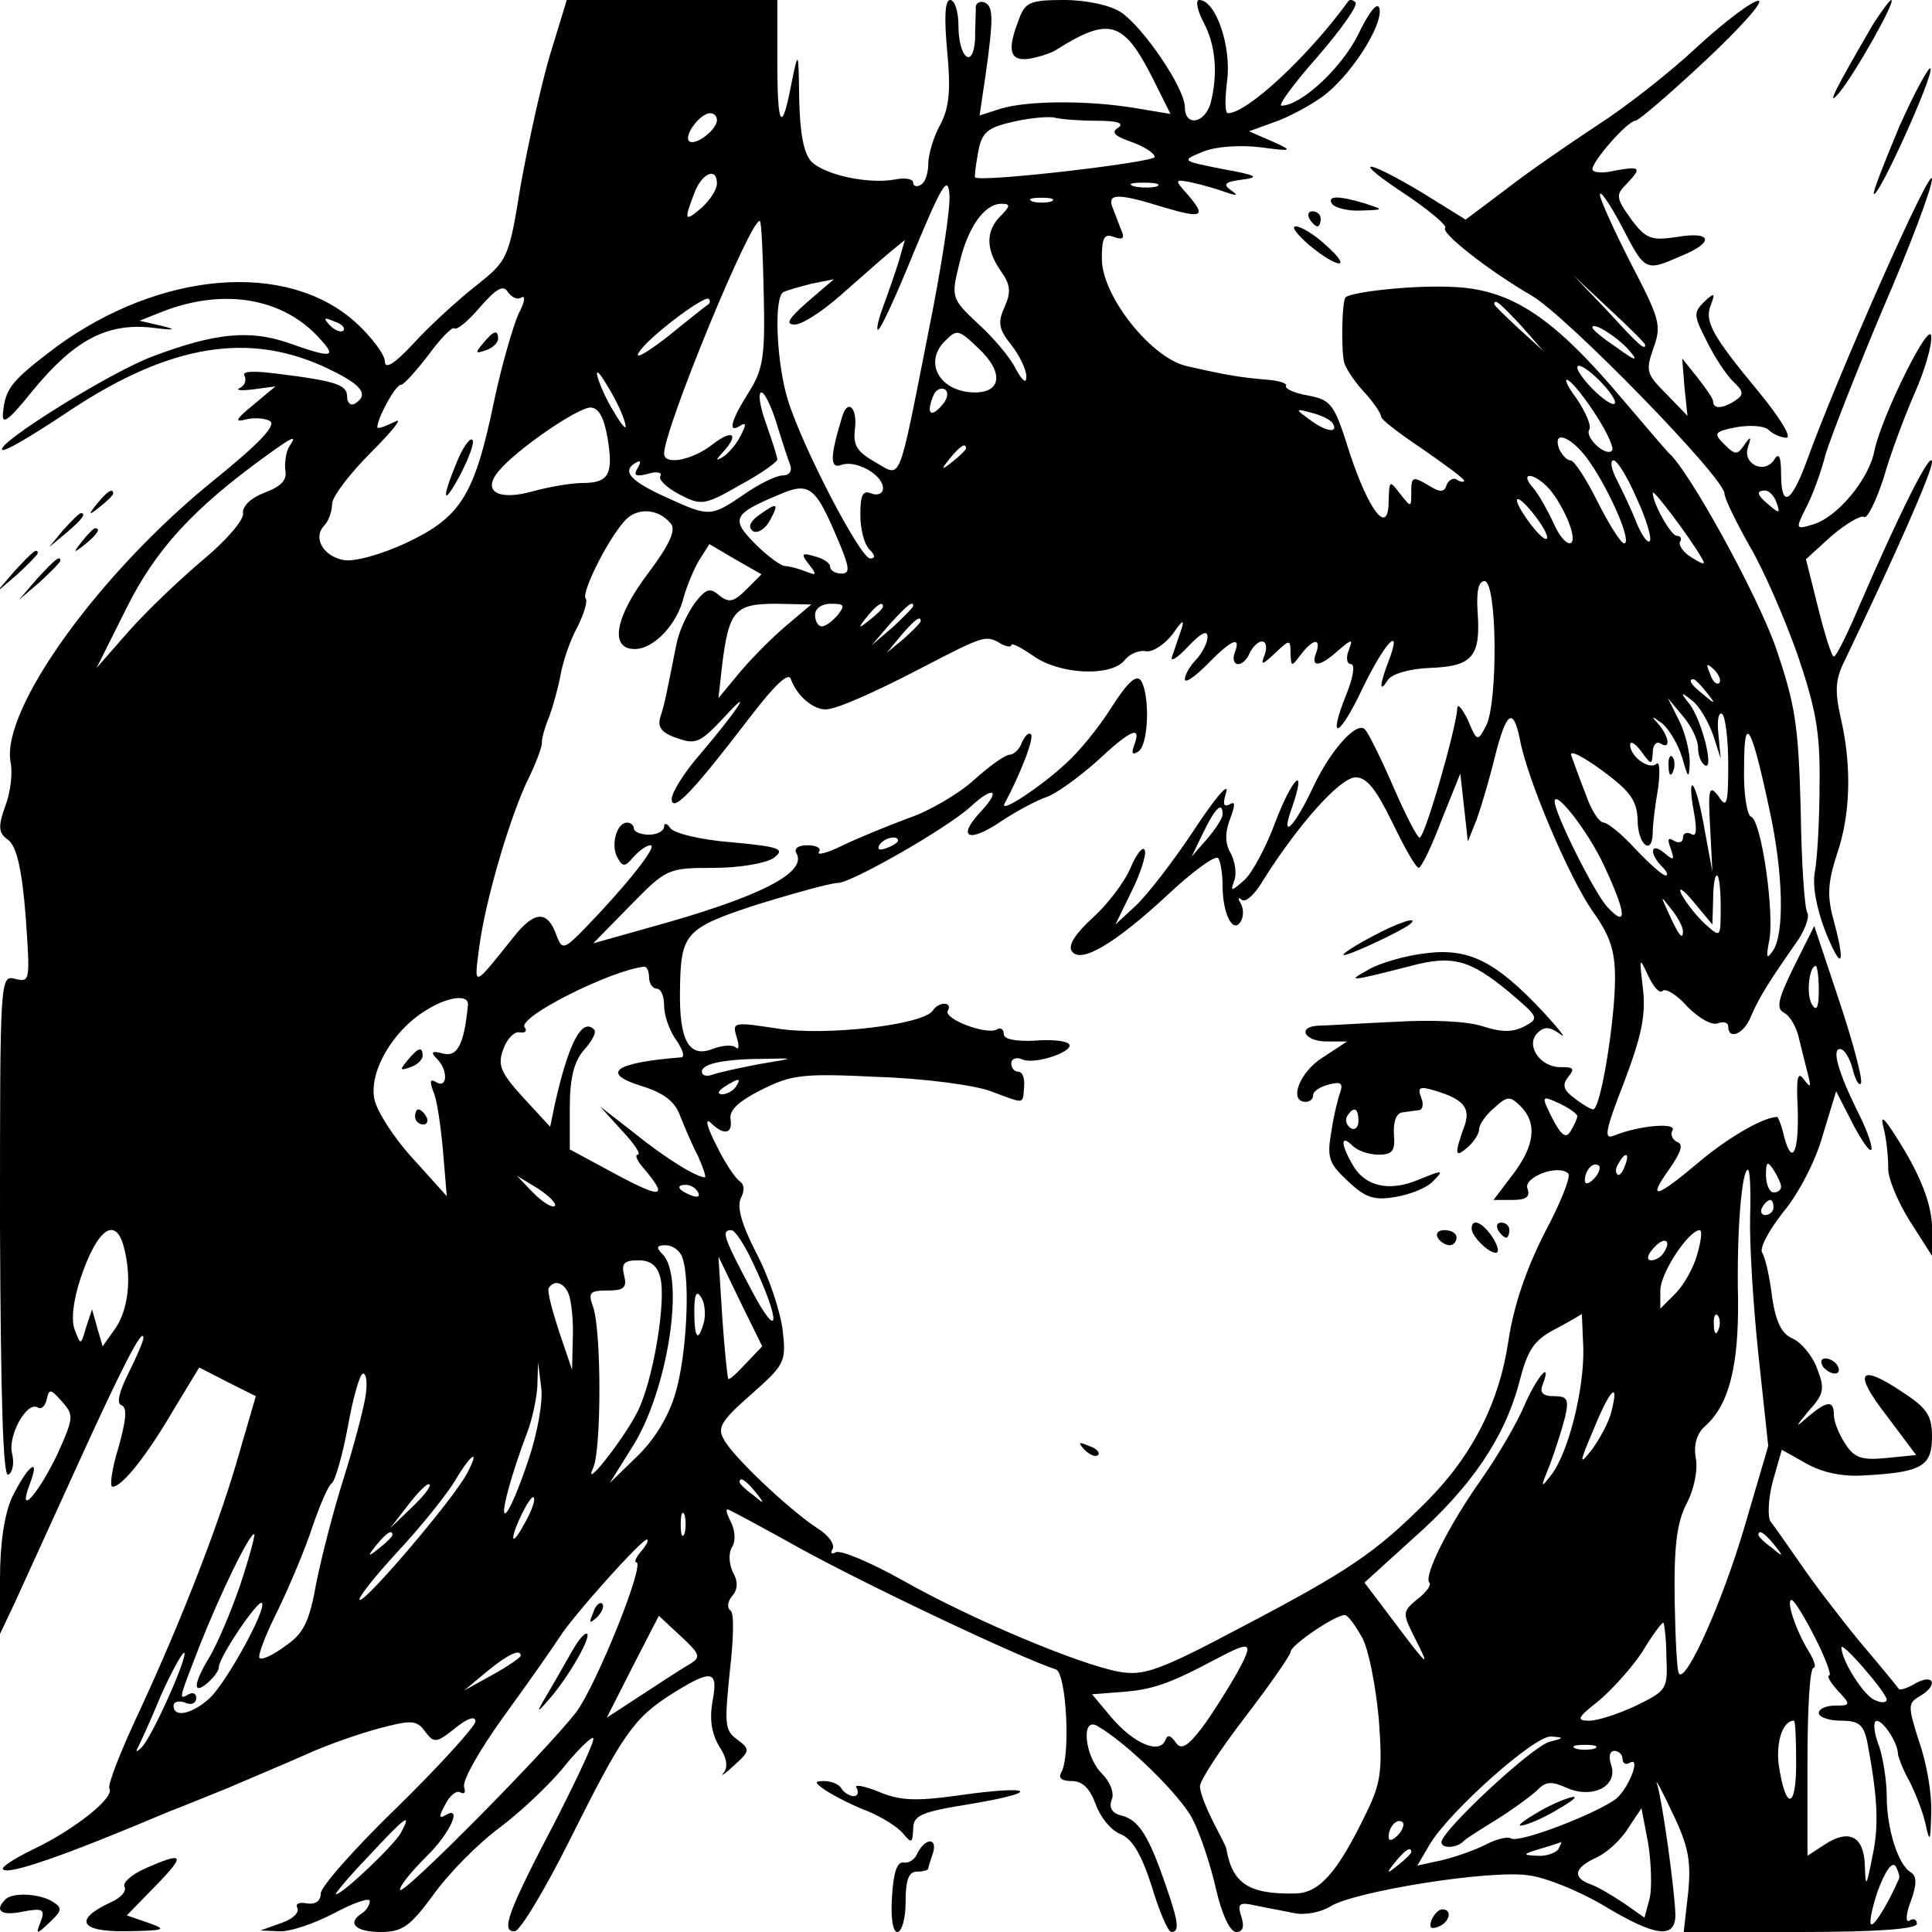 <?xml version="1.0" standalone="no"?>
<!DOCTYPE svg PUBLIC "-//W3C//DTD SVG 20010904//EN"
 "http://www.w3.org/TR/2001/REC-SVG-20010904/DTD/svg10.dtd">
<svg version="1.0" xmlns="http://www.w3.org/2000/svg"
 width="256pt" height="256pt" viewBox="0 0 256 256"
 preserveAspectRatio="xMidYMid meet">

<g transform="translate(0,256) scale(0.1,-0.1)"
fill="#000000" stroke="none">
<path d="M729 2488 c-12 -40 -29 -118 -39 -173 -16 -99 -17 -100 -61 -135 -24
-19 -61 -53 -81 -75 -25 -27 -38 -35 -38 -24 0 9 -18 33 -39 52 -91 82 -259
68 -397 -33 -58 -44 -67 -54 -70 -87 -2 -17 7 -11 39 29 55 67 98 90 157 84
31 -4 36 -3 15 2 l-30 7 30 12 c82 32 161 18 209 -36 23 -25 16 -26 -43 -5
-50 17 -96 13 -178 -18 -55 -20 -209 -116 -200 -124 3 -3 38 18 79 45 135 92
240 112 343 67 53 -24 66 -38 45 -51 -5 -3 -10 1 -10 9 0 16 -13 21 -94 31
-31 4 -46 3 -42 -3 3 -6 0 -13 -6 -16 -7 -3 1 -4 17 -2 l30 4 -30 -25 c-22
-18 -25 -23 -10 -19 11 3 26 2 33 -2 8 -6 -15 -30 -73 -77 -153 -123 -284
-305 -271 -375 3 -14 0 -40 -7 -58 -10 -28 -9 -36 4 -45 11 -9 18 -38 23 -101
6 -86 6 -88 -14 -83 -20 5 -20 2 -20 -329 1 -227 4 -333 11 -328 6 3 8 16 5
28 -6 24 20 70 34 61 5 -3 10 2 12 11 3 14 5 14 20 -3 16 -18 16 -21 -6 -70
-26 -54 -54 -85 -36 -38 14 37 -4 22 -24 -19 -10 -22 -16 -60 -16 -108 l0 -73
19 40 c10 22 47 103 82 180 60 132 89 189 89 172 0 -4 -9 -25 -20 -47 -12 -24
-16 -40 -9 -42 8 -3 6 -20 -4 -56 -9 -29 -12 -52 -8 -52 13 0 46 42 81 102
l34 56 37 -19 38 -19 -21 -72 c-25 -90 -76 -222 -134 -347 -24 -51 -42 -97
-39 -101 7 -12 -46 -54 -100 -80 -25 -12 -44 -24 -41 -27 7 -8 84 19 221 77
11 4 45 18 75 30 30 13 78 33 105 45 28 13 72 28 98 35 42 11 49 11 60 -4 12
-16 15 -16 40 4 16 13 27 17 27 9 0 -6 -46 -57 -102 -112 -57 -55 -103 -107
-103 -116 0 -10 -7 -15 -19 -13 -10 2 -15 -1 -12 -6 3 -6 -6 -15 -21 -20 l-28
-10 25 -1 c14 -1 46 10 73 24 26 14 47 21 47 16 0 -5 -5 -13 -10 -16 -21 -13
-9 -25 24 -25 29 0 39 7 70 49 19 27 59 68 89 90 29 22 68 59 86 82 18 22 35
38 37 36 3 -2 -20 -51 -49 -108 -64 -122 -74 -149 -55 -148 7 0 40 55 73 121
70 140 84 161 136 194 53 33 61 31 53 -11 -4 -24 -1 -42 9 -59 10 -15 12 -27
6 -35 -5 -6 1 -2 14 10 21 19 21 21 4 34 -17 12 -17 21 -10 90 5 43 6 78 1 81
-5 3 -4 12 2 19 8 9 8 20 1 32 -5 11 -6 25 -1 33 5 8 4 22 -1 32 -5 10 -8 18
-5 18 2 0 37 -19 77 -41 87 -50 311 -156 358 -171 14 -4 20 -116 7 -137 -4 -7
1 -11 14 -11 15 0 24 -10 32 -31 6 -17 20 -34 32 -39 16 -6 28 -26 42 -69 10
-34 22 -61 26 -61 11 0 10 12 -7 61 -23 67 -36 87 -58 93 -13 3 -18 10 -14 21
4 9 -2 24 -13 35 -23 23 -28 76 -6 63 40 -23 110 -92 126 -123 10 -19 24 -61
31 -92 8 -35 19 -58 27 -58 9 0 11 7 7 20 -6 18 -3 20 19 15 14 -3 37 -7 51
-10 14 -3 35 1 48 9 32 20 213 49 263 41 23 -3 67 -21 99 -40 68 -41 95 -45
95 -12 -1 33 -17 149 -24 172 -4 11 5 -5 19 -35 22 -45 26 -65 22 -107 l-6
-53 155 0 c102 0 154 4 154 11 0 5 -4 8 -10 4 -5 -3 -5 8 2 26 8 22 8 33 0 38
-17 10 -32 58 -32 101 0 21 -5 51 -10 66 -6 15 -8 29 -5 33 7 6 30 -27 30 -44
1 -5 7 -21 15 -35 7 -14 17 -38 21 -55 6 -28 7 -26 8 13 1 24 -6 66 -16 94
-15 47 -15 51 0 60 25 14 21 31 -4 18 -11 -7 -22 -10 -23 -8 -1 2 -24 30 -52
63 -27 33 -63 80 -79 104 -17 24 -34 49 -39 55 -4 6 -3 30 3 53 l12 42 32 -18
c21 -12 48 -18 77 -16 76 4 90 12 90 51 0 28 -6 38 -40 60 -57 38 -65 26 -20
-32 l39 -52 -40 -4 c-32 -3 -42 0 -54 19 -8 12 -15 29 -15 38 0 20 -9 19 -34
-2 -18 -16 -18 -15 1 8 20 22 21 29 11 55 -6 17 -21 35 -32 40 -15 6 -23 22
-28 56 -3 26 -9 52 -13 58 -4 6 9 30 28 54 20 24 43 68 52 101 l18 59 23 -45
c13 -24 23 -38 24 -31 0 7 -8 29 -19 50 -25 51 -34 82 -23 82 6 0 13 -12 17
-27 4 -16 9 -23 11 -18 2 6 -11 55 -29 109 l-33 99 -27 -54 c-21 -43 -24 -55
-13 -61 8 -4 17 -20 20 -35 4 -16 9 -37 12 -48 4 -16 3 -17 -6 -5 -8 11 -10 2
-8 -37 2 -59 -7 -80 -18 -39 -3 14 -8 26 -9 26 -18 0 -65 -27 -104 -60 -57
-48 -69 -51 -39 -9 16 23 19 33 10 36 -6 3 -9 10 -6 15 7 11 -44 7 -78 -7 -13
-5 -11 7 14 71 23 61 29 88 25 124 -5 42 -5 43 7 17 7 -15 15 -24 19 -20 4 4
19 -5 33 -21 15 -15 32 -25 40 -22 8 3 14 1 14 -4 0 -19 21 -10 30 13 11 26
26 49 58 95 13 17 20 37 17 42 -4 6 -8 68 -9 138 -3 111 -7 138 -33 214 -24
69 -115 235 -142 258 -3 3 -28 32 -56 65 -97 116 -153 153 -235 155 -51 2
-130 -7 -137 -14 -5 -5 -6 -69 -2 -86 2 -8 14 -26 27 -40 12 -13 22 -28 22
-32 0 -4 25 -23 55 -43 30 -21 55 -39 55 -42 0 -2 -4 -2 -9 1 -5 4 -11 0 -14
-6 -3 -11 -9 -11 -26 0 -19 11 -21 10 -21 -10 0 -21 0 -21 -15 -2 -14 18 -14
18 -15 -10 0 -47 -26 -14 -52 65 -20 64 -24 69 -55 75 -18 3 -31 9 -29 13 2 3
-10 7 -27 8 -33 3 -48 5 -105 18 -47 11 -112 93 -112 142 0 28 3 34 16 29 11
-4 14 -2 11 6 -3 7 -8 21 -12 31 -9 21 4 22 68 2 51 -15 56 -12 30 18 -17 19
-17 20 7 15 14 -3 34 -9 45 -13 15 -5 16 -4 6 3 -11 8 -8 11 15 14 24 3 19 6
-26 14 -55 11 -55 11 -26 23 17 7 49 9 75 6 45 -6 45 -5 16 8 l-30 13 33 12
c18 6 46 21 63 33 37 26 81 94 77 117 -2 11 -13 -2 -28 -33 -22 -45 -76 -95
-102 -95 -5 0 16 29 48 65 31 36 54 68 50 72 -3 3 -7 4 -9 2 -52 -72 -134
-149 -160 -149 -4 0 -4 19 -1 43 6 45 -15 107 -37 107 -5 0 -3 -13 6 -30 16
-30 19 -69 9 -107 -8 -27 -34 -31 -34 -5 0 25 -55 106 -85 126 -14 9 -45 16
-75 16 -45 0 -52 -3 -60 -26 -16 -41 -12 -55 13 -52 12 2 28 7 35 11 71 45 90
40 128 -34 l25 -50 -48 8 c-61 10 -140 10 -177 -1 l-28 -9 8 54 c11 78 10 91
-2 96 -7 2 -12 -2 -11 -9 0 -7 -1 -26 -1 -41 -3 -40 -22 -23 -22 19 0 19 -5
34 -11 34 -7 0 -8 -23 -4 -67 5 -52 3 -75 -9 -98 -9 -16 -16 -40 -16 -52 0
-12 -4 -25 -10 -28 -5 -3 -10 -2 -10 3 0 5 -11 7 -25 4 -35 -6 -92 6 -110 24
-10 11 -15 37 -16 82 -1 66 -1 66 -10 23 -13 -69 -19 -61 -19 27 l0 82 -140 0
-139 0 -22 -72z m221 -87 c0 -13 -29 -35 -37 -28 -7 8 15 37 28 37 5 0 9 -4 9
-9z m503 -1 c27 0 37 -3 29 -9 -10 -6 -6 -11 17 -19 17 -6 31 -15 31 -20 0 -7
-230 -34 -238 -27 -1 1 1 16 4 33 5 27 12 33 48 41 22 5 47 7 54 5 8 -2 32 -4
55 -4z m-503 -83 c0 -8 -9 -22 -20 -32 -23 -20 -24 -17 -10 19 10 27 30 35 30
13z m280 -198 c-41 -207 -35 -191 -71 -171 -24 14 -29 22 -26 45 3 27 -10 39
-17 15 -16 -52 -17 -70 -1 -64 19 7 55 -13 55 -31 0 -7 -7 -10 -15 -7 -12 5
-15 -2 -15 -28 0 -19 5 -39 12 -46 8 -8 8 -12 1 -12 -13 0 -90 148 -109 210
-15 48 -19 136 -6 143 4 2 21 7 37 11 l30 6 -35 -30 c-25 -22 -30 -30 -17 -30
10 0 36 17 60 38 23 20 52 46 64 56 l22 18 -8 -28 c-5 -16 -14 -42 -20 -58 -6
-16 -10 -31 -8 -33 3 -2 24 44 48 103 37 89 45 102 47 77 2 -17 -11 -100 -28
-184z m303 194 c-7 -2 -21 -2 -30 0 -10 3 -4 5 12 5 17 0 24 -2 18 -5z m-140
-20 c-7 -2 -19 -2 -25 0 -7 3 -2 5 12 5 14 0 19 -2 13 -5z m-67 -19 c-20 -20
-20 -44 0 -73 13 -18 14 -28 5 -48 -9 -20 -8 -29 9 -50 11 -14 20 -33 20 -42
0 -10 -5 -6 -14 10 -7 15 -30 42 -50 60 -35 33 -36 35 -25 79 11 48 33 80 56
80 12 0 12 -3 -1 -16z m-314 -105 c2 -82 -1 -99 -20 -129 -24 -38 -28 -55 -11
-44 8 5 8 1 0 -14 -6 -12 -17 -24 -24 -28 -9 -5 -9 -4 1 7 22 24 13 31 -14 10
-27 -21 -64 -28 -64 -12 0 33 117 317 127 308 2 -2 4 -46 5 -98z m-321 -3 c6
3 4 -7 -4 -22 -7 -16 -22 -67 -32 -114 -26 -126 -44 -155 -116 -189 -34 -16
-71 -26 -84 -23 -27 5 -41 30 -25 46 5 5 10 18 10 28 0 10 24 41 53 70 28 28
42 46 30 39 -13 -6 -23 -10 -23 -7 0 12 24 56 31 56 4 0 20 18 37 40 16 22 31
37 34 35 3 -3 18 9 34 28 22 25 31 30 37 20 5 -7 13 -11 18 -7z m248 -9 c-2
-1 -26 -20 -53 -42 -27 -21 -45 -32 -40 -23 10 19 87 77 93 72 2 -2 2 -5 0 -7z
m1077 -29 l29 -33 -32 29 c-18 17 -33 31 -33 33 0 8 8 1 36 -29z m-1561 -6
c-3 -3 -11 0 -18 7 -9 10 -8 11 6 5 10 -3 15 -9 12 -12z m842 -24 c33 -31 30
-58 -5 -58 -46 0 -69 39 -40 68 16 16 18 16 45 -10z m843 -71 c0 -6 -11 0 -25
13 -14 13 -25 28 -25 33 0 6 11 0 25 -13 14 -13 25 -28 25 -33z m-1311 -32 c0
-5 -8 6 -19 25 -11 19 -19 40 -19 45 0 6 8 -6 19 -25 11 -19 19 -39 19 -45z
m1287 13 c14 -22 23 -42 20 -45 -8 -9 -37 18 -30 28 3 5 -5 23 -17 41 -13 17
-17 28 -11 24 7 -4 24 -26 38 -48z m-867 16 c-15 -18 -22 -13 -13 10 3 9 10
13 16 10 5 -3 4 -12 -3 -20z m-220 -25 c7 -23 15 -47 18 -55 3 -8 -1 -14 -10
-14 -8 0 -31 -11 -51 -25 -44 -30 -46 -30 -101 -5 -49 22 -61 35 -44 46 8 5 9
3 4 -6 -6 -10 -3 -12 13 -8 12 4 20 2 17 -3 -3 -4 8 -15 25 -24 29 -15 33 -15
80 12 28 15 50 31 50 34 0 4 -7 25 -15 48 -8 22 -11 41 -6 41 4 0 13 -18 20
-41z m-224 -19 c8 -48 2 -60 -33 -60 -15 0 -44 -5 -66 -11 -46 -13 -68 0 -45
27 23 28 103 83 121 84 11 0 18 -12 23 -40z m961 19 c8 -14 -10 -11 -32 6 -18
13 -18 14 4 8 12 -3 25 -9 28 -14z m-1383 -31 c-4 -7 -6 -21 -5 -31 3 -13 -6
-22 -28 -30 -18 -7 -29 -18 -28 -27 2 -8 -22 -36 -52 -61 -31 -26 -75 -68 -99
-95 l-43 -49 40 80 c39 78 89 132 186 202 36 26 40 27 29 11z m1724 -21 c28
-41 56 -107 45 -107 -4 0 -20 25 -35 55 -15 30 -31 55 -36 55 -5 0 -11 7 -15
15 -10 28 19 15 41 -18z m-827 19 c0 -2 -8 -10 -17 -17 -16 -13 -17 -12 -4 4
13 16 21 21 21 13z m889 -67 c13 -28 20 -53 17 -56 -3 -3 -10 7 -17 23 -6 16
-18 41 -26 57 -8 15 -10 27 -5 27 5 0 19 -23 31 -51z m-116 13 c8 -9 20 -29
26 -45 14 -36 -5 -36 -21 1 -7 15 -18 35 -26 45 -20 22 0 22 21 -1z m-944 -64
c17 -40 18 -48 6 -48 -8 0 -15 4 -15 9 0 5 -9 11 -21 14 -17 5 -18 3 -7 -11
11 -14 10 -15 -5 -9 -10 4 -23 7 -27 7 -5 0 -23 13 -39 29 -33 33 -30 40 30
65 41 18 49 12 78 -56z m1145 -26 c7 -11 4 -11 -12 -1 -12 7 -18 17 -16 21 3
4 1 8 -4 8 -8 0 -32 43 -32 57 0 6 47 -56 64 -85z m-204 26 c0 -6 -9 1 -20 15
-11 14 -20 29 -20 34 1 11 40 -37 40 -49z m-1161 18 c7 -8 -2 -28 -29 -64 -45
-59 -53 -102 -19 -102 26 0 57 34 65 69 4 14 13 36 20 48 l14 22 34 -20 35
-20 -20 -20 c-17 -17 -23 -18 -36 -8 -12 11 -18 9 -33 -11 -10 -14 -21 -38
-24 -55 -13 -65 -15 -77 -21 -95 -4 -13 1 -21 22 -28 25 -9 31 -6 62 27 41 45
20 12 -31 -48 -21 -24 -38 -51 -38 -60 1 -19 29 11 104 109 33 43 51 60 54 50
8 -22 29 -40 46 -40 14 0 64 22 131 57 77 40 81 41 98 32 9 -6 17 -7 17 -4 0
4 13 -3 29 -14 35 -25 103 -28 121 -6 7 9 20 14 29 12 9 -1 24 9 35 23 13 19
16 20 11 5 -4 -11 -9 -27 -12 -35 -3 -8 7 -2 21 13 17 18 26 23 26 13 0 -8 -7
-21 -15 -30 -8 -8 -15 -20 -15 -26 0 -6 13 3 30 20 32 33 45 38 36 15 -3 -8
-1 -15 5 -15 5 0 12 7 15 15 4 8 11 15 16 15 6 0 7 -8 4 -17 -6 -15 -4 -15 14
2 19 18 20 18 20 -1 1 -18 1 -18 14 -1 16 21 27 22 20 2 -8 -20 5 -19 29 3 19
16 20 16 14 0 -4 -10 -2 -18 3 -18 6 0 3 -18 -6 -40 -26 -65 -9 -57 22 9 29
60 53 85 34 35 -12 -31 -13 -44 -1 -25 5 8 29 15 56 16 56 2 67 15 63 73 -2
28 1 42 9 42 17 0 18 -162 2 -192 -11 -21 -12 -21 -24 8 -8 16 -14 23 -14 15
-2 -28 -43 -171 -50 -171 -3 0 -19 31 -35 68 -16 37 -33 71 -37 75 -10 13 -46
-26 -70 -78 -25 -53 -43 -69 -27 -25 20 58 1 41 -22 -19 -12 -33 -31 -68 -41
-77 -17 -15 -19 -16 -14 -2 4 9 2 25 -4 37 -8 13 -8 28 -1 46 7 19 7 24 -1 19
-8 -4 -9 1 -4 17 3 13 -16 -10 -43 -51 -27 -41 -62 -86 -77 -100 l-27 -25 21
43 c12 24 20 49 18 55 -2 7 -11 -4 -19 -23 -8 -19 -31 -49 -50 -66 -22 -20
-33 -36 -28 -44 11 -18 57 9 128 75 32 30 62 52 66 48 3 -3 6 -20 6 -37 0 -37
14 -64 24 -47 4 6 4 17 0 24 -4 6 -3 9 1 5 5 -5 18 7 29 26 46 73 101 135 122
136 15 0 27 -15 49 -60 16 -33 31 -60 35 -60 3 0 17 28 30 63 l25 62 5 -45 5
-45 12 30 c6 17 17 54 24 83 15 59 24 66 33 22 10 -54 66 -184 96 -227 23 -32
30 -52 30 -89 0 -56 -19 -174 -29 -174 -3 0 -15 7 -25 15 -15 11 -16 18 -8 28
9 11 7 13 -9 13 -28 -1 -48 29 -32 45 9 9 16 9 30 -1 10 -8 0 5 -22 29 -63 67
-98 85 -155 78 -27 -3 -62 -13 -77 -22 -29 -16 -26 -16 56 5 56 15 79 8 130
-34 40 -34 41 -35 21 -46 -16 -8 -30 -8 -55 0 -21 7 -68 9 -117 6 -46 -2 -91
-5 -100 -5 -30 -1 -20 -21 10 -21 l27 0 -32 -21 c-31 -19 -46 -59 -23 -59 6 0
10 4 10 9 0 5 9 11 21 14 15 4 19 2 15 -10 -3 -8 -9 -32 -12 -53 -6 -34 -3
-42 22 -65 23 -22 35 -26 63 -21 19 3 42 12 50 21 15 15 13 15 -19 2 -40 -17
-73 -9 -89 22 -15 26 -14 38 1 23 7 -7 22 -12 35 -12 18 0 22 5 20 27 -1 16 3
28 11 29 6 1 16 2 22 3 5 0 7 8 3 17 -5 13 -2 15 18 9 40 -12 49 -24 38 -51
-12 -34 -11 -39 6 -24 8 7 15 18 15 24 0 6 9 19 20 28 17 16 21 16 35 2 22
-22 19 -52 -11 -91 l-25 -33 25 0 c18 0 24 4 20 15 -6 15 41 33 54 20 4 -3
-10 -39 -31 -78 -24 -47 -41 -96 -48 -142 -12 -83 -48 -154 -109 -215 -67 -67
-102 -91 -243 -165 -113 -60 -132 -66 -165 -60 -53 10 -194 69 -286 121 -43
24 -83 41 -89 37 -5 -3 -7 -1 -4 4 4 6 -5 19 -20 28 -38 25 -113 96 -124 118
-9 15 -3 25 36 59 45 40 47 43 42 86 -3 24 -18 70 -35 102 -20 39 -26 62 -20
73 5 10 4 18 -2 22 -6 4 -20 25 -31 48 -12 23 -15 36 -8 30 18 -18 30 -16 27
4 -2 12 11 24 41 39 40 20 54 22 155 17 61 -2 128 -11 149 -19 46 -17 42 -18
44 6 1 11 -2 20 -8 20 -5 0 -9 5 -9 11 0 6 7 9 15 5 18 -7 71 12 61 21 -4 4
-25 6 -46 4 -25 -1 -40 2 -40 9 0 6 -4 9 -9 6 -13 -8 -72 14 -65 25 3 5 1 9
-5 9 -5 0 -12 -4 -15 -9 -12 -19 -142 -34 -205 -24 -59 9 -61 9 -55 -11 4 -12
3 -18 -1 -14 -4 4 -18 3 -31 -2 -31 -12 -44 11 -43 77 1 77 6 83 104 115 49
15 96 28 105 28 18 0 144 72 176 101 30 28 41 23 14 -6 -33 -35 -17 -43 27
-13 21 14 48 28 60 32 12 4 41 25 65 46 46 43 61 50 51 23 -4 -11 -3 -14 5 -9
14 8 16 74 4 94 -6 9 -18 -2 -39 -35 -17 -27 -44 -60 -60 -74 -33 -31 -89 -68
-82 -54 21 39 40 88 35 92 -3 3 -8 -2 -12 -11 -3 -9 -11 -16 -16 -16 -6 0 -27
-15 -48 -34 -20 -18 -59 -41 -86 -50 -27 -10 -66 -26 -87 -36 -20 -10 -35 -14
-32 -9 4 5 -3 9 -15 9 -12 0 -18 -4 -15 -10 16 -26 -48 -59 -198 -100 l-71
-20 49 50 c48 49 50 50 110 50 35 0 69 6 80 13 16 12 9 15 -56 21 -40 3 -77
12 -81 19 -4 6 -8 7 -8 2 0 -6 -9 -11 -20 -11 -11 0 -20 4 -20 8 0 4 -4 8 -9
8 -14 0 -22 -30 -13 -46 7 -13 10 -13 21 0 8 9 18 16 23 16 10 0 -30 -51 -85
-108 -29 -30 -32 -31 -39 -13 -12 35 -29 35 -57 0 -55 -69 -53 -68 -46 -14 8
62 42 178 67 227 10 21 17 41 16 45 0 5 4 20 10 34 5 14 12 39 15 56 3 16 12
44 22 62 9 18 14 35 11 38 -6 7 28 76 51 102 16 19 45 18 62 -3z m154 -134
c-18 -15 -46 -43 -62 -62 l-29 -35 5 45 c9 71 17 80 71 80 l47 -1 -32 -27z
m67 13 c-7 -8 -16 -15 -21 -15 -5 0 -9 7 -9 15 0 9 9 15 21 15 18 0 19 -2 9
-15z m60 11 c0 -2 -8 -10 -17 -17 -16 -13 -17 -12 -4 4 13 16 21 21 21 13z
m40 1 c0 -2 -12 -14 -27 -28 l-28 -24 24 28 c23 25 31 32 31 24z m10 -20 c0
-2 -10 -12 -22 -23 l-23 -19 19 23 c18 21 26 27 26 19z m1058 -82 c-3 -3 -9 2
-12 12 -6 14 -5 15 5 6 7 -7 10 -15 7 -18z m-17 -12 c13 -16 12 -17 -3 -4 -17
13 -22 21 -14 21 2 0 10 -8 17 -17z m9 -57 l10 -31 -3 32 c-2 18 0 30 5 27 4
-3 8 -33 8 -67 0 -53 -2 -59 -13 -42 -12 16 -14 10 -11 -41 l3 -59 -10 54 c-5
30 -12 57 -16 60 -3 3 -3 -11 1 -32 5 -27 4 -37 -3 -32 -6 3 -11 1 -11 -5 0
-6 -5 -8 -12 -4 -8 5 -9 2 -4 -11 5 -15 4 -16 -9 -5 -18 15 -20 -1 -3 -18 7
-7 9 -12 5 -12 -4 0 -22 16 -40 35 -17 19 -37 35 -42 35 -6 0 -17 17 -24 38
-8 20 -16 43 -19 51 -3 8 15 -1 41 -20 38 -28 46 -40 47 -66 0 -33 20 -48 20
-15 0 9 3 35 7 57 3 22 2 37 -2 33 -10 -9 -35 10 -35 25 0 6 7 2 15 -9 13 -18
14 -18 15 -1 0 10 5 15 10 12 14 -9 12 8 -2 25 -11 12 -10 12 5 1 9 -8 21 -28
26 -45 8 -28 9 -29 10 -6 0 14 -6 39 -14 55 l-15 30 20 -24 c11 -13 20 -31 20
-42 0 -10 4 -20 9 -23 13 -8 -4 61 -21 82 -12 15 -11 16 5 3 9 -7 21 -28 27
-45z m74 -96 c19 -85 21 -168 5 -190 -8 -12 -9 -9 -5 12 8 35 -10 162 -24 166
-5 2 -10 31 -9 65 0 72 9 59 33 -53z m-219 -76 c30 -64 32 -85 5 -56 -17 18
-70 124 -70 140 0 17 44 -39 65 -84z m-505 67 c0 -5 -9 -19 -20 -32 l-21 -24
16 33 c15 31 25 41 25 23z m-430 -35 c0 -2 -7 -7 -16 -10 -8 -3 -12 -2 -9 4 6
10 25 14 25 6z m1090 -88 c0 -41 0 -41 -21 -22 -11 10 -25 28 -31 39 -5 11 2
7 16 -10 l25 -30 1 33 c0 17 2 32 5 32 3 0 5 -19 5 -42z m-50 -32 c0 -12 -5
-7 -19 24 -11 24 -11 24 3 6 9 -11 16 -24 16 -30z m-1370 -61 c0 -8 5 -15 10
-15 6 0 10 -10 10 -23 0 -12 7 -33 16 -45 8 -12 12 -22 7 -23 -89 -7 -108 -21
-53 -38 29 -9 44 -20 51 -39 6 -15 16 -39 24 -54 7 -16 11 -28 9 -28 -11 0
-52 25 -94 59 l-45 35 29 -32 c17 -18 26 -32 21 -32 -4 0 -1 -8 7 -17 34 -40
26 -42 -34 -10 l-63 34 0 55 c0 41 6 62 19 77 11 12 17 24 13 27 -16 16 -34
-19 -52 -100 l-6 -29 -36 39 c-30 33 -34 43 -26 64 5 14 15 24 22 22 7 -1 10
2 6 7 -8 14 114 75 158 80 4 1 7 -6 7 -14z m1550 -17 c0 -23 -3 -29 -9 -19 -8
12 -4 51 5 51 2 0 4 -15 4 -32z m-1790 -20 c-5 -52 -14 -69 -33 -64 -15 4 -17
2 -8 -7 15 -15 14 -40 -1 -31 -8 5 -9 2 -4 -12 5 -10 10 -46 13 -79 l5 -60
-45 50 c-25 27 -48 63 -51 79 -7 36 24 90 68 117 30 19 58 22 56 7z m386 -78
c-26 -5 -54 -11 -62 -14 -8 -3 -14 -1 -14 4 0 11 32 17 85 17 39 1 39 1 -9 -7z
m-31 -30 c-3 -5 -12 -10 -18 -10 -7 0 -6 4 3 10 19 12 23 12 15 0z m1115 -39
c0 -3 -4 -12 -9 -20 -6 -10 -12 -6 -24 17 -15 30 -15 31 9 20 13 -6 24 -14 24
-17z m-290 -7 c0 -8 -5 -12 -10 -9 -6 4 -8 11 -5 16 9 14 15 11 15 -7z m353
-59 c-3 -9 -8 -14 -10 -11 -3 3 -2 9 2 15 9 16 15 13 8 -4z m-41 -17 c-7 -7
-12 -8 -12 -2 0 14 12 26 19 19 2 -3 -1 -11 -7 -17z m248 -10 c0 -5 -4 -8 -10
-8 -5 0 -10 10 -10 23 0 18 2 19 10 7 5 -8 10 -18 10 -22z m-41 -40 c-1 -35 4
-117 11 -183 l13 -121 -32 -109 c-29 -98 -76 -203 -86 -193 -3 2 -5 46 -6 98
-1 72 3 103 16 128 10 19 15 45 12 60 -3 17 1 32 12 42 32 28 45 80 44 169 -2
89 5 171 13 171 3 0 4 -28 3 -62z m-1584 14 c-3 -3 -16 5 -28 17 l-22 23 28
-17 c15 -10 25 -20 22 -23z m190 18 c3 -6 -1 -7 -9 -4 -18 7 -21 14 -7 14 6 0
13 -4 16 -10z m1425 -20 c0 -5 -5 -10 -11 -10 -5 0 -7 5 -4 10 3 6 8 10 11 10
2 0 4 -4 4 -10z m-2186 -52 c11 -41 6 -83 -11 -108 l-17 -24 -7 24 -7 25 -8
-24 c-7 -24 -7 -24 -15 -3 -5 13 -2 39 8 69 22 65 46 82 57 41z m834 -22 c37
-78 35 -106 -2 -36 -37 70 -41 80 -27 80 5 0 18 -20 29 -44z m1251 12 c-5 -18
-18 -41 -29 -52 l-20 -20 0 24 c0 23 37 79 52 80 4 0 2 -14 -3 -32z m-44 3
c-3 -6 -11 -11 -17 -11 -6 0 -6 6 2 15 14 17 26 13 15 -4z m-1301 -7 c11 -29
6 -130 -9 -180 -9 -31 -28 -62 -51 -84 l-36 -35 30 48 c47 74 70 225 40 255
-9 9 -8 12 4 12 9 0 19 -7 22 -16z m-29 -27 c8 -32 -10 -139 -31 -179 -19 -37
-73 -105 -58 -73 11 24 11 181 0 213 -7 19 -5 22 19 22 22 0 26 4 22 20 -4 16
0 20 19 20 16 0 25 -7 29 -23z m113 -114 c-12 -13 -22 -22 -23 -20 -1 1 -5 38
-8 82 l-5 80 29 -60 29 -59 -22 -23z m-234 91 c3 -9 6 -34 5 -57 l-1 -42 -17
50 c-9 28 -16 53 -14 58 7 12 21 8 27 -9z m179 -35 c-8 -29 -13 -23 -13 14 0
22 3 28 9 18 5 -7 6 -22 4 -32z m1165 -36 c1 -55 -20 -139 -43 -168 -14 -18
-14 -17 -1 15 7 19 16 47 20 63 5 23 3 27 -15 27 -15 0 -19 5 -15 15 13 34 -7
12 -24 -27 -10 -24 -36 -68 -57 -98 -44 -62 -77 -129 -69 -137 3 -3 -4 -13
-16 -22 -20 -17 -20 -18 -3 -52 21 -41 18 -39 -30 25 l-37 49 65 59 c77 68
121 134 140 206 11 43 19 56 48 71 19 10 34 19 35 20 0 0 1 -20 2 -46z m179
25 c-3 -8 -6 -5 -6 6 -1 11 2 17 5 13 3 -3 4 -12 1 -19z m-1577 -173 c-12 -36
-25 -67 -30 -70 -8 -5 8 53 29 108 6 16 12 43 13 60 l1 32 4 -33 c3 -18 -5
-62 -17 -97z m-216 83 c-3 -18 -16 -67 -29 -108 -13 -41 -29 -103 -36 -138 -9
-51 -17 -67 -41 -83 -16 -12 -31 -19 -34 -16 -3 3 8 31 24 63 16 33 37 83 46
111 10 29 21 55 26 58 4 3 14 37 21 75 7 39 16 70 20 70 5 0 6 -15 3 -32z
m1651 -19 c-3 -13 -15 -35 -25 -49 -18 -23 -18 -20 2 27 22 54 34 64 23 22z
m-1516 -81 c-17 -33 -132 -168 -142 -168 -5 0 17 28 49 63 32 34 66 77 77 95
21 36 34 44 16 10z m-74 -46 l-28 -27 24 31 c13 17 26 30 28 27 3 -2 -8 -16
-24 -31z m456 21 c13 -16 12 -17 -3 -4 -10 7 -18 15 -18 17 0 8 8 3 21 -13z
m-305 -40 c-8 -15 -15 -25 -16 -21 0 12 23 58 27 54 3 -2 -2 -17 -11 -33z
m211 -15 c-3 -7 -5 -2 -5 12 0 14 2 19 5 13 2 -7 2 -19 0 -25z m-589 -69 c-12
-35 -30 -77 -40 -94 -22 -36 -23 -52 -3 -35 8 7 15 16 15 21 0 13 52 90 57 85
7 -7 -46 -104 -69 -126 -23 -21 -48 -27 -48 -10 0 5 7 7 15 4 8 -4 15 -1 15 6
0 6 -4 8 -10 5 -14 -8 -13 -7 14 63 28 71 68 153 73 149 1 -2 -7 -32 -19 -68z
m202 67 c0 -2 -8 -10 -17 -17 -16 -13 -17 -12 -4 4 13 16 21 21 21 13z m1831
-13 c13 -16 12 -17 -3 -4 -10 7 -18 15 -18 17 0 8 8 3 21 -13z m-1501 -8 c-7
-8 -10 -15 -7 -15 13 0 -53 -163 -79 -198 -39 -51 -234 -248 -234 -236 0 6 16
25 35 44 32 31 49 70 24 54 -8 -4 -7 0 1 15 6 12 15 19 20 16 6 -3 7 0 5 7 -3
8 21 50 52 93 32 44 65 91 74 105 19 30 109 130 116 130 3 0 0 -7 -7 -15z
m1555 -115 c14 -27 22 -50 19 -50 -4 0 1 -9 11 -20 18 -19 17 -20 -3 -20 -12
0 -22 -4 -22 -10 0 -5 13 -10 29 -10 24 0 30 -5 35 -27 14 -74 16 -112 7 -153
-8 -41 -9 -42 -10 -12 -1 39 -21 49 -53 28 l-23 -15 0 124 c0 69 3 125 8 125
4 0 1 10 -7 23 -16 26 -30 67 -22 67 3 0 17 -22 31 -50z m-1491 -35 c-9 -5
-38 -24 -64 -41 l-46 -30 34 67 35 68 29 -27 c26 -24 27 -28 12 -37z m891 35
c9 -17 18 -65 22 -108 5 -67 3 -84 -16 -123 -39 -81 -63 -108 -96 -108 -60 -1
-82 13 -90 59 0 3 -9 19 -18 37 -9 18 -17 38 -17 46 0 8 27 49 60 92 33 43 60
82 60 86 0 9 59 49 72 49 4 0 14 -14 23 -30z m403 -25 c2 -43 1 -45 -40 -65
-23 -11 -51 -20 -62 -20 -18 0 -16 4 12 26 18 15 44 44 58 65 13 22 26 39 28
39 1 0 4 -20 4 -45z m-569 -22 c-12 -21 -32 -53 -46 -72 -20 -26 -28 -30 -35
-20 -7 10 -11 11 -14 3 -8 -19 -42 -4 -71 30 l-26 31 39 3 c40 3 62 10 124 43
49 26 52 24 29 -18z m861 -35 c0 -4 -7 -5 -15 -1 -15 5 -45 53 -45 70 0 9 59
-59 60 -69z m-2276 5 c-14 -32 -30 -62 -36 -68 -7 -7 -9 -7 -5 0 3 6 17 36 30
68 14 31 28 57 31 57 3 0 -6 -26 -20 -57z m466 53 c0 -2 -17 -14 -37 -25 l-38
-21 30 25 c28 23 45 31 45 21z m1690 -143 c0 -61 -14 -62 -23 -2 -4 30 5 59
20 59 2 0 3 -26 3 -57z m-327 29 c-24 -7 -143 -118 -143 -133 0 -9 21 -8 30 2
3 3 22 15 43 28 21 13 44 30 53 38 12 13 20 13 40 4 34 -15 68 2 59 30 -4 11
-2 19 4 19 6 0 11 -5 11 -11 0 -5 4 -8 9 -5 16 10 0 -32 -17 -47 -24 -19 -129
-60 -140 -53 -4 3 -20 -1 -35 -9 -14 -7 -40 -16 -57 -20 l-32 -7 17 29 c27 44
138 143 160 142 18 -1 18 -2 -2 -7z m60 -9 c-7 -2 -19 -2 -25 0 -7 3 -2 5 12
5 14 0 19 -2 13 -5z m73 -198 l-7 -26 -27 19 c-15 10 -35 22 -44 25 -25 9 -22
22 6 35 14 6 33 23 43 39 l18 27 9 -47 c4 -26 5 -58 2 -72z m-1655 86 c-10
-17 -77 -81 -86 -81 -2 0 17 23 43 50 51 55 58 59 43 31z m1321 -3 c-7 -7 -12
-8 -12 -2 0 14 12 26 19 19 2 -3 -1 -11 -7 -17z m213 -18 c-3 -5 -16 -10 -28
-9 -20 1 -20 2 3 9 14 4 26 8 28 9 2 1 0 -3 -3 -9z m-195 -4 c0 -2 -8 -10 -17
-17 -16 -13 -17 -12 -4 4 13 16 21 21 21 13z m646 -36 c-13 -30 -31 -60 -36
-60 -4 0 0 20 8 44 10 27 19 40 24 33 3 -6 6 -14 4 -17z"/>
<path d="M640 2105 c-11 -13 -10 -14 4 -9 9 3 16 10 16 15 0 13 -6 11 -20 -6z"/>
<path d="M605 1947 c-21 -51 -18 -59 6 -14 11 22 18 41 15 44 -3 4 -13 -10
-21 -30z"/>
<path d="M1005 1877 c-12 -9 -14 -16 -7 -21 6 -3 16 3 22 14 13 24 10 25 -15
7z"/>
<path d="M1818 1319 c-21 -11 -38 -22 -38 -24 0 -5 79 32 89 41 12 11 -18 1
-51 -17z"/>
<path d="M1950 932 c0 -10 22 -32 32 -32 5 0 3 9 -4 20 -13 20 -28 27 -28 12z"/>
<path d="M1985 930 c3 -5 8 -10 11 -10 2 0 4 5 4 10 0 6 -5 10 -11 10 -5 0 -7
-4 -4 -10z"/>
<path d="M1905 920 c3 -5 10 -10 16 -10 5 0 9 5 9 10 0 6 -7 10 -16 10 -8 0
-12 -4 -9 -10z"/>
<path d="M1437 639 c7 -7 15 -10 18 -7 3 3 -2 9 -12 12 -14 6 -15 5 -6 -5z"/>
<path d="M2211 1544 c0 -11 3 -14 6 -6 3 7 2 16 -1 19 -3 4 -6 -2 -5 -13z"/>
<path d="M540 1155 c-11 -13 -10 -14 4 -9 9 3 16 10 16 15 0 13 -6 11 -20 -6z"/>
<path d="M550 1080 c0 -5 5 -10 11 -10 5 0 7 5 4 10 -3 6 -8 10 -11 10 -2 0
-4 -4 -4 -10z"/>
<path d="M786 423 c-6 -14 -5 -15 5 -6 7 7 10 15 7 18 -3 3 -9 -2 -12 -12z"/>
<path d="M764 382 c-6 -9 -20 -35 -33 -57 -22 -37 -22 -38 -2 -15 25 29 54 80
49 85 -2 2 -8 -4 -14 -13z"/>
<path d="M2040 160 c-19 -11 -30 -19 -25 -19 6 0 26 8 45 19 19 11 31 19 25
19 -5 0 -26 -8 -45 -19z"/>
<path d="M2250 2499 c-36 -34 -96 -81 -135 -106 -38 -25 -93 -63 -121 -85
l-52 -39 -58 36 c-79 47 -94 45 -21 -3 31 -21 55 -41 52 -44 -7 -6 58 -57 115
-90 46 -27 255 -241 255 -262 0 -6 15 -37 33 -69 19 -32 47 -97 64 -145 24
-71 30 -102 29 -171 0 -47 -3 -98 -6 -115 -4 -19 2 -50 14 -81 22 -54 27 -44
10 18 -8 30 -7 48 5 85 18 52 20 117 5 181 -8 36 -7 51 5 75 67 140 116 250
116 264 -1 17 -44 -70 -96 -190 -16 -38 -31 -68 -34 -68 -3 0 -12 29 -21 65
l-16 64 34 31 c19 16 39 28 43 25 4 -3 16 21 26 52 9 32 28 82 41 112 13 29
23 63 22 75 -1 25 -65 -104 -75 -150 -7 -39 -50 -90 -82 -99 -23 -7 -23 -6 -9
22 8 15 20 47 26 71 7 23 41 110 76 193 36 83 65 160 65 172 -1 20 -126 -263
-166 -374 -21 -57 -34 -63 -34 -16 0 22 -3 28 -9 18 -13 -20 -42 -6 -35 16 5
15 4 16 -5 3 -9 -13 -12 -13 -26 1 -15 15 -14 17 16 23 18 3 37 2 43 -4 5 -5
16 -10 23 -10 8 0 -9 27 -36 60 -62 75 -73 94 -64 116 6 16 5 17 -9 4 -14 -14
-14 -18 3 -51 10 -21 26 -45 35 -54 15 -14 15 -18 3 -26 -17 -11 -29 -11 -29
-1 0 4 -10 18 -21 32 l-20 25 3 -38 4 -38 -28 29 c-26 26 -28 30 -17 61 11 30
8 39 -30 112 -22 43 -41 85 -41 91 0 7 13 -12 29 -42 31 -60 31 -60 79 -39 44
18 41 33 -6 25 -34 -5 -41 -3 -61 24 -20 28 -20 32 -6 46 21 22 19 24 -15 18
-16 -4 -30 -3 -30 2 1 12 47 64 57 64 4 0 46 36 93 80 47 44 78 79 70 79 -8 0
-44 -27 -80 -60z m-70 -396 c0 -8 -9 0 -50 45 l-45 47 48 -45 c26 -24 47 -45
47 -47z m-19 -10 c10 -12 5 -11 -18 6 -18 12 -33 24 -33 27 0 9 37 -15 51 -33z
m193 -199 c5 -14 4 -15 -9 -4 -17 14 -19 20 -6 20 5 0 12 -7 15 -16z"/>
<path d="M2482 2528 c-49 -84 -64 -113 -45 -91 22 27 76 123 69 123 -2 0 -13
-15 -24 -32z"/>
<path d="M2517 2393 c-20 -48 -36 -88 -34 -90 6 -5 79 156 75 166 -1 5 -20
-29 -41 -76z"/>
<path d="M1765 2290 c3 -5 21 -10 38 -9 31 1 31 1 7 9 -36 11 -52 11 -45 0z"/>
<path d="M1735 2270 c3 -5 8 -10 11 -10 2 0 4 5 4 10 0 6 -5 10 -11 10 -5 0
-7 -4 -4 -10z"/>
<path d="M1735 2235 c39 -32 58 -32 22 0 -15 14 -33 25 -40 25 -7 0 2 -11 18
-25z"/>
<path d="M129 1893 c-13 -16 -12 -17 4 -4 9 7 17 15 17 17 0 8 -8 3 -21 -13z"/>
<path d="M84 1858 l-19 -23 23 19 c21 18 27 26 19 26 -2 0 -12 -10 -23 -22z"/>
<path d="M109 1843 c-13 -16 -12 -17 4 -4 16 13 21 21 13 21 -2 0 -10 -8 -17
-17z"/>
<path d="M19 1803 l-24 -28 28 24 c15 14 27 26 27 28 0 8 -8 1 -31 -24z"/>
<path d="M49 1793 l-24 -28 28 24 c15 14 27 26 27 28 0 8 -8 1 -31 -24z"/>
<path d="M2496 1065 c4 -16 6 -40 6 -52 -1 -13 12 -44 28 -70 l30 -47 0 40
c-1 26 -12 58 -36 99 -26 43 -34 52 -28 30z"/>
<path d="M2415 750 c3 -5 11 -10 16 -10 6 0 7 5 4 10 -3 6 -11 10 -16 10 -6 0
-7 -4 -4 -10z"/>
<path d="M1095 187 c11 -7 36 -20 55 -27 19 -8 40 -21 47 -30 11 -13 12 -12
13 6 0 19 10 23 78 34 95 16 80 25 -18 11 -57 -8 -78 -7 -106 5 -20 8 -33 10
-29 5 3 -6 2 -11 -4 -11 -5 0 -13 5 -16 10 -3 6 -14 10 -23 10 -14 0 -13 -2 3
-13z"/>
<path d="M1216 105 c-3 -8 -11 -14 -18 -13 -9 2 -14 -12 -16 -44 -2 -29 1 -48
7 -48 6 0 11 18 11 40 0 29 4 40 15 40 8 0 15 2 15 4 0 2 3 11 6 20 3 9 2 16
-4 16 -5 0 -12 -7 -16 -15z"/>
<path d="M192 84 c-18 -8 -30 -19 -27 -24 3 -6 -5 -15 -19 -21 -49 -23 -40
-39 22 -38 51 1 54 2 29 11 l-29 10 38 39 c41 42 38 46 -14 23z"/>
<path d="M7 43 c-15 -15 -5 -22 23 -16 27 5 30 3 24 -13 -7 -18 -6 -18 12 -1
16 15 17 19 4 27 -17 11 -54 13 -63 3z"/>
<path d="M1897 16 c-4 -10 -1 -13 9 -9 15 6 19 23 5 23 -5 0 -11 -7 -14 -14z"/>
</g>
</svg>
